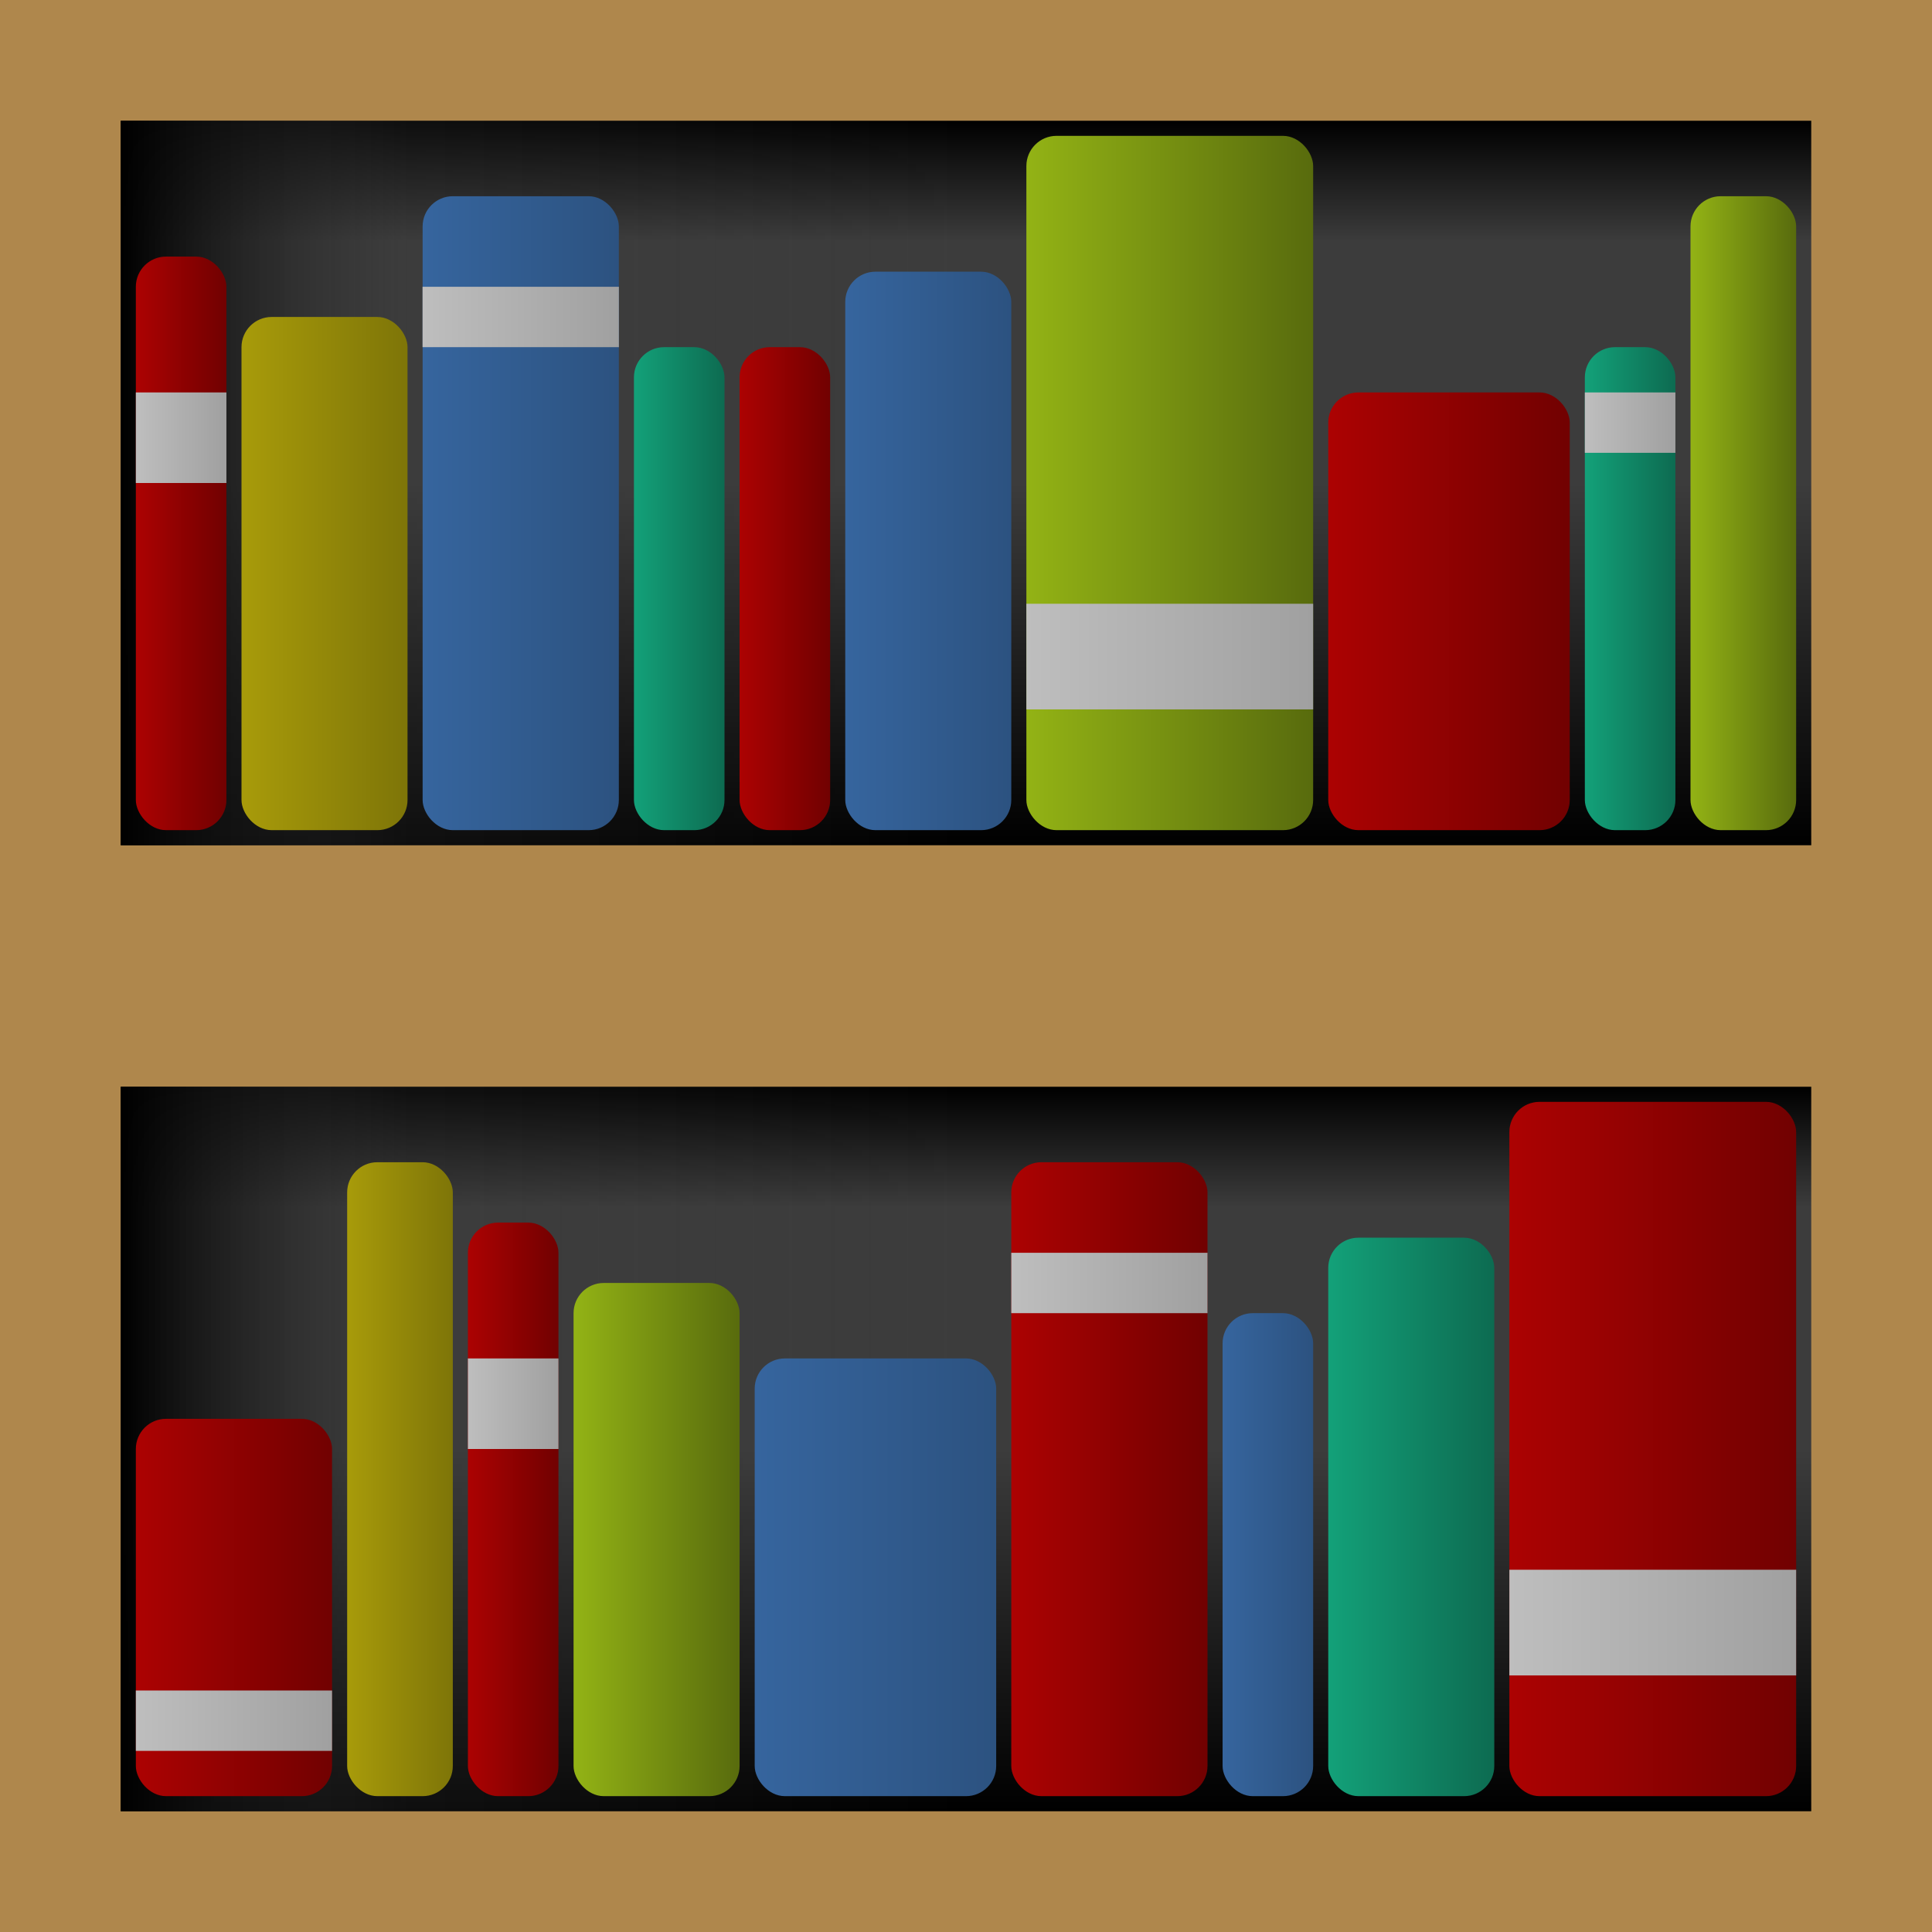 <?xml version="1.0" encoding="UTF-8" standalone="no"?>
<!-- Created with Inkscape (http://www.inkscape.org/) -->

<svg
   xmlns:dc="http://purl.org/dc/elements/1.1/"
   xmlns:cc="http://creativecommons.org/ns#"
   xmlns:rdf="http://www.w3.org/1999/02/22-rdf-syntax-ns#"
   xmlns:svg="http://www.w3.org/2000/svg"
   xmlns="http://www.w3.org/2000/svg"
   xmlns:xlink="http://www.w3.org/1999/xlink"
   xmlns:sodipodi="http://sodipodi.sourceforge.net/DTD/sodipodi-0.dtd"
   xmlns:inkscape="http://www.inkscape.org/namespaces/inkscape"
   width="128"
   height="128"
   id="svg2985"
   version="1.1"
   inkscape:version="0.48.2 r9819"
   sodipodi:docname="bookshelf.svg"
   inkscape:export-filename="/Users/ianw/drawing.png"
   inkscape:export-xdpi="180"
   inkscape:export-ydpi="180">
  <title
     id="title3119">Template</title>
  <defs
     id="defs2987">
    <linearGradient
       id="linearGradient4172">
      <stop
         id="stop4174"
         offset="0"
         style="stop-color:#000000;stop-opacity:1;" />
      <stop
         style="stop-color:#3c3c3c;stop-opacity:0.243;"
         offset="0.167"
         id="stop4176" />
      <stop
         style="stop-color:#3c3c3c;stop-opacity:0;"
         offset="0.5"
         id="stop4178" />
      <stop
         id="stop4180"
         offset="1"
         style="stop-color:#000000;stop-opacity:0;" />
    </linearGradient>
    <linearGradient
       id="linearGradient4138">
      <stop
         style="stop-color:#13a179;stop-opacity:1;"
         offset="0"
         id="stop4140" />
      <stop
         style="stop-color:#0d6b51;stop-opacity:1;"
         offset="1"
         id="stop4142" />
    </linearGradient>
    <linearGradient
       id="linearGradient4122">
      <stop
         style="stop-color:#a89b0a;stop-opacity:1;"
         offset="0"
         id="stop4124" />
      <stop
         style="stop-color:#7e7508;stop-opacity:1;"
         offset="1"
         id="stop4126" />
    </linearGradient>
    <linearGradient
       id="linearGradient4090">
      <stop
         style="stop-color:#36659e;stop-opacity:1;"
         offset="0"
         id="stop4092" />
      <stop
         style="stop-color:#2c5280;stop-opacity:1;"
         offset="1"
         id="stop4094" />
    </linearGradient>
    <linearGradient
       id="linearGradient4018">
      <stop
         style="stop-color:#ac0202;stop-opacity:1;"
         offset="0"
         id="stop4020" />
      <stop
         style="stop-color:#710101;stop-opacity:1;"
         offset="1"
         id="stop4022" />
    </linearGradient>
    <linearGradient
       id="linearGradient3870">
      <stop
         style="stop-color:#000000;stop-opacity:1;"
         offset="0"
         id="stop3872" />
      <stop
         id="stop3880"
         offset="0.167"
         style="stop-color:#3c3c3c;stop-opacity:1;" />
      <stop
         id="stop3878"
         offset="0.5"
         style="stop-color:#3c3c3c;stop-opacity:1;" />
      <stop
         style="stop-color:#000000;stop-opacity:1;"
         offset="1"
         id="stop3874" />
    </linearGradient>
    <linearGradient
       id="linearGradient3862">
      <stop
         style="stop-color:#bebebe;stop-opacity:1;"
         offset="0"
         id="stop3864" />
      <stop
         style="stop-color:#a0a0a0;stop-opacity:1;"
         offset="1"
         id="stop3866" />
    </linearGradient>
    <linearGradient
       id="linearGradient3854">
      <stop
         style="stop-color:#93b315;stop-opacity:1;"
         offset="0"
         id="stop3856" />
      <stop
         style="stop-color:#586b0d;stop-opacity:1;"
         offset="1"
         id="stop3858" />
    </linearGradient>
    <linearGradient
       inkscape:collect="always"
       xlink:href="#linearGradient3854"
       id="linearGradient3860"
       x1="68"
       y1="-32"
       x2="87"
       y2="-32"
       gradientUnits="userSpaceOnUse" />
    <linearGradient
       inkscape:collect="always"
       xlink:href="#linearGradient3862"
       id="linearGradient3868"
       x1="68"
       y1="-20"
       x2="87"
       y2="-20"
       gradientUnits="userSpaceOnUse" />
    <linearGradient
       inkscape:collect="always"
       xlink:href="#linearGradient3870"
       id="linearGradient3876"
       x1="52"
       y1="8"
       x2="52"
       y2="56"
       gradientUnits="userSpaceOnUse" />
    <linearGradient
       inkscape:collect="always"
       xlink:href="#linearGradient3870"
       id="linearGradient3888"
       x1="56"
       y1="8"
       x2="56"
       y2="56"
       gradientUnits="userSpaceOnUse" />
    <linearGradient
       inkscape:collect="always"
       xlink:href="#linearGradient3854"
       id="linearGradient3896"
       x1="177"
       y1="-26"
       x2="188"
       y2="-26"
       gradientUnits="userSpaceOnUse" />
    <linearGradient
       inkscape:collect="always"
       xlink:href="#linearGradient3854"
       id="linearGradient3904"
       x1="112"
       y1="-30"
       x2="119"
       y2="-30"
       gradientUnits="userSpaceOnUse" />
    <linearGradient
       inkscape:collect="always"
       xlink:href="#linearGradient3862"
       id="linearGradient3968"
       x1="9"
       y1="-35"
       x2="15"
       y2="-35"
       gradientUnits="userSpaceOnUse" />
    <linearGradient
       inkscape:collect="always"
       xlink:href="#linearGradient3862"
       id="linearGradient3976"
       x1="28"
       y1="-43"
       x2="41"
       y2="-43"
       gradientUnits="userSpaceOnUse" />
    <linearGradient
       inkscape:collect="always"
       xlink:href="#linearGradient3862"
       id="linearGradient3984"
       x1="105"
       y1="-36"
       x2="111"
       y2="-36"
       gradientUnits="userSpaceOnUse" />
    <linearGradient
       inkscape:collect="always"
       xlink:href="#linearGradient3862"
       id="linearGradient3992"
       x1="9"
       y1="50"
       x2="22"
       y2="50"
       gradientUnits="userSpaceOnUse" />
    <linearGradient
       inkscape:collect="always"
       xlink:href="#linearGradient3862"
       id="linearGradient4000"
       x1="31"
       y1="29"
       x2="37"
       y2="29"
       gradientUnits="userSpaceOnUse" />
    <linearGradient
       inkscape:collect="always"
       xlink:href="#linearGradient3862"
       id="linearGradient4008"
       x1="67"
       y1="21"
       x2="80"
       y2="21"
       gradientUnits="userSpaceOnUse" />
    <linearGradient
       inkscape:collect="always"
       xlink:href="#linearGradient3862"
       id="linearGradient4016"
       x1="100"
       y1="43.5"
       x2="119"
       y2="43.5"
       gradientUnits="userSpaceOnUse" />
    <linearGradient
       inkscape:collect="always"
       xlink:href="#linearGradient4018"
       id="linearGradient4024"
       x1="88"
       y1="-23.5"
       x2="104"
       y2="-23.5"
       gradientUnits="userSpaceOnUse" />
    <linearGradient
       inkscape:collect="always"
       xlink:href="#linearGradient4018"
       id="linearGradient4048"
       x1="9"
       y1="-28"
       x2="15"
       y2="-28"
       gradientUnits="userSpaceOnUse" />
    <linearGradient
       inkscape:collect="always"
       xlink:href="#linearGradient4018"
       id="linearGradient4056"
       x1="49"
       y1="-25"
       x2="55"
       y2="-25"
       gradientUnits="userSpaceOnUse" />
    <linearGradient
       inkscape:collect="always"
       xlink:href="#linearGradient4018"
       id="linearGradient4064"
       x1="9"
       y1="42.5"
       x2="22"
       y2="42.5"
       gradientUnits="userSpaceOnUse" />
    <linearGradient
       inkscape:collect="always"
       xlink:href="#linearGradient4018"
       id="linearGradient4072"
       x1="31"
       y1="36"
       x2="37"
       y2="36"
       gradientUnits="userSpaceOnUse" />
    <linearGradient
       inkscape:collect="always"
       xlink:href="#linearGradient4018"
       id="linearGradient4080"
       x1="67"
       y1="34"
       x2="80"
       y2="34"
       gradientUnits="userSpaceOnUse" />
    <linearGradient
       inkscape:collect="always"
       xlink:href="#linearGradient4018"
       id="linearGradient4088"
       x1="100"
       y1="32"
       x2="119"
       y2="32"
       gradientUnits="userSpaceOnUse" />
    <linearGradient
       inkscape:collect="always"
       xlink:href="#linearGradient4090"
       id="linearGradient4096"
       x1="28"
       y1="-30"
       x2="41"
       y2="-30"
       gradientUnits="userSpaceOnUse" />
    <linearGradient
       inkscape:collect="always"
       xlink:href="#linearGradient4090"
       id="linearGradient4104"
       x1="56"
       y1="-27.5"
       x2="67"
       y2="-27.5"
       gradientUnits="userSpaceOnUse" />
    <linearGradient
       inkscape:collect="always"
       xlink:href="#linearGradient4090"
       id="linearGradient4112"
       x1="50"
       y1="40.5"
       x2="66"
       y2="40.5"
       gradientUnits="userSpaceOnUse" />
    <linearGradient
       inkscape:collect="always"
       xlink:href="#linearGradient4090"
       id="linearGradient4120"
       x1="81"
       y1="39"
       x2="87"
       y2="39"
       gradientUnits="userSpaceOnUse" />
    <linearGradient
       inkscape:collect="always"
       xlink:href="#linearGradient4122"
       id="linearGradient4128"
       x1="177"
       y1="-26"
       x2="188"
       y2="-26"
       gradientUnits="userSpaceOnUse" />
    <linearGradient
       inkscape:collect="always"
       xlink:href="#linearGradient4122"
       id="linearGradient4136"
       x1="23"
       y1="34"
       x2="30"
       y2="34"
       gradientUnits="userSpaceOnUse" />
    <linearGradient
       inkscape:collect="always"
       xlink:href="#linearGradient4138"
       id="linearGradient4144"
       x1="88"
       y1="36.5"
       x2="99"
       y2="36.5"
       gradientUnits="userSpaceOnUse" />
    <linearGradient
       inkscape:collect="always"
       xlink:href="#linearGradient4138"
       id="linearGradient4152"
       x1="42"
       y1="-25"
       x2="48"
       y2="-25"
       gradientUnits="userSpaceOnUse" />
    <linearGradient
       inkscape:collect="always"
       xlink:href="#linearGradient4138"
       id="linearGradient4160"
       x1="105"
       y1="-25"
       x2="111"
       y2="-25"
       gradientUnits="userSpaceOnUse" />
    <linearGradient
       inkscape:collect="always"
       xlink:href="#linearGradient4172"
       id="linearGradient4170"
       x1="0"
       y1="-48"
       x2="80"
       y2="-48"
       gradientUnits="userSpaceOnUse"
       gradientTransform="matrix(1.4,0,0,1.5,8,40)" />
    <linearGradient
       inkscape:collect="always"
       xlink:href="#linearGradient4172"
       id="linearGradient4184"
       gradientUnits="userSpaceOnUse"
       gradientTransform="matrix(1.4,0,0,1.5,8,104)"
       x1="0"
       y1="-48"
       x2="80"
       y2="-48" />
  </defs>
  <sodipodi:namedview
     id="base"
     pagecolor="#ffffff"
     bordercolor="#000000"
     borderopacity="1"
     inkscape:pageopacity="0.0"
     inkscape:pageshadow="2"
     inkscape:zoom="3.9999998"
     inkscape:cx="55.783451"
     inkscape:cy="105.07713"
     inkscape:current-layer="layer1"
     showgrid="true"
     inkscape:document-units="px"
     inkscape:grid-bbox="true"
     inkscape:snap-bbox="false"
     inkscape:snap-nodes="true"
     inkscape:snap-grids="true"
     inkscape:window-width="1920"
     inkscape:window-height="1137"
     inkscape:window-x="-8"
     inkscape:window-y="-8"
     inkscape:window-maximized="1"
     inkscape:showpageshadow="false"
     borderlayer="true">
    <inkscape:grid
       type="xygrid"
       id="grid2993"
       empspacing="4"
       visible="true"
       enabled="true"
       snapvisiblegridlinesonly="true"
       spacingx="16px"
       spacingy="16px"
       empcolor="#d60053"
       empopacity="0.298" />
    <inkscape:grid
       type="xygrid"
       id="grid3043"
       empspacing="4"
       visible="true"
       enabled="true"
       snapvisiblegridlinesonly="true"
       color="#ff00f8"
       opacity="0.125"
       dotted="true" />
  </sodipodi:namedview>
  <g
     id="layer1"
     inkscape:label="Layer 1"
     inkscape:groupmode="layer"
     transform="translate(0,64)">
    <rect
       style="fill:#af874c;fill-opacity:1;stroke:none"
       id="rect7797"
       width="128"
       height="128"
       x="0"
       y="0"
       transform="translate(0,-64)" />
    <rect
       style="fill:url(#linearGradient3876);fill-opacity:1;stroke:none"
       id="rect7803"
       width="112"
       height="48"
       x="8"
       y="8"
       transform="translate(0,-64)" />
    <rect
       style="color:#000000;fill:url(#linearGradient4170);fill-opacity:1;fill-rule:nonzero;stroke:none;stroke-width:0.2;marker:none;visibility:visible;display:inline;overflow:visible;enable-background:accumulate"
       id="rect4162"
       width="112"
       height="48"
       x="8"
       y="-56"
       ry="0" />
    <rect
       y="8"
       x="8"
       height="48"
       width="112"
       id="rect7809"
       style="fill:url(#linearGradient3888);fill-opacity:1;stroke:none" />
    <rect
       ry="0"
       y="8"
       x="8"
       height="48"
       width="112"
       id="rect4182"
       style="color:#000000;fill:url(#linearGradient4184);fill-opacity:1;fill-rule:nonzero;stroke:none;stroke-width:0.2;marker:none;visibility:visible;display:inline;overflow:visible;enable-background:accumulate" />
    <rect
       style="fill:url(#linearGradient4048);fill-opacity:1.0;stroke:none"
       id="rect7811"
       width="6"
       height="38"
       x="9"
       y="-47"
       ry="2" />
    <rect
       style="fill:url(#linearGradient3968);fill-opacity:1.0;stroke:none"
       id="rect7813"
       width="6"
       height="6"
       x="9"
       y="-38"
       ry="0" />
    <g
       transform="translate(-161,0)"
       id="g7819"
       style="fill:url(#linearGradient4128);fill-opacity:1">
      <rect
         style="fill:url(#linearGradient4128);fill-opacity:1;stroke:none"
         id="rect7821"
         width="11"
         height="34"
         x="177"
         y="-43"
         ry="2" />
    </g>
    <rect
       style="fill:url(#linearGradient3904);fill-opacity:1.0;stroke:none"
       id="rect7853"
       width="7"
       height="42"
       x="112"
       y="-51"
       ry="2" />
    <rect
       ry="0"
       y="-45"
       x="28"
       height="4"
       width="13"
       id="rect7829"
       style="fill:#b5b5b5;fill-opacity:1;stroke:none" />
    <rect
       ry="2"
       y="-51"
       x="28"
       height="42"
       width="13"
       id="rect7827"
       style="fill:url(#linearGradient4096);fill-opacity:1;stroke:none" />
    <rect
       style="fill:url(#linearGradient3976);fill-opacity:1.0;stroke:none"
       id="rect7841"
       width="13"
       height="4"
       x="28"
       y="-45"
       ry="0" />
    <rect
       style="fill:url(#linearGradient3860);fill-opacity:1;stroke:none"
       id="rect7839"
       width="19"
       height="46"
       x="68"
       y="-55"
       ry="2" />
    <rect
       ry="0"
       y="-24"
       x="68"
       height="7"
       width="19"
       id="rect7847"
       style="fill:url(#linearGradient3868);fill-opacity:1;stroke:none" />
    <rect
       ry="2"
       y="-41"
       x="105"
       height="32"
       width="6"
       id="rect7851"
       style="fill:url(#linearGradient4160);fill-opacity:1.0;stroke:none" />
    <rect
       style="fill:url(#linearGradient3984);fill-opacity:1.0;stroke:none"
       id="rect7855"
       width="6"
       height="4"
       x="105"
       y="-38"
       ry="0" />
    <rect
       style="fill:url(#linearGradient4152);fill-opacity:1.0;stroke:none"
       id="rect7833"
       width="6"
       height="32"
       x="42"
       y="-41"
       ry="2" />
    <rect
       ry="2"
       y="-46"
       x="56"
       height="37"
       width="11"
       id="rect7835"
       style="fill:url(#linearGradient4104);fill-opacity:1.0;stroke:none" />
    <rect
       style="fill:url(#linearGradient4056);fill-opacity:1.0;stroke:none"
       id="rect7837"
       width="6"
       height="32"
       x="49"
       y="-41"
       ry="2" />
    <rect
       ry="2"
       y="-38"
       x="88"
       height="29"
       width="16"
       id="rect7849"
       style="fill:url(#linearGradient4024);fill-opacity:1;stroke:none" />
    <rect
       ry="2"
       y="9"
       x="100"
       height="46"
       width="19"
       id="rect7876"
       style="fill:url(#linearGradient4088);fill-opacity:1.0;stroke:none" />
    <rect
       style="fill:url(#linearGradient4016);fill-opacity:1.0;stroke:none"
       id="rect7878"
       width="19"
       height="7"
       x="100"
       y="40"
       ry="0" />
    <rect
       style="fill:url(#linearGradient4144);fill-opacity:1;stroke:none"
       id="rect7880"
       width="11"
       height="37"
       x="88"
       y="18"
       ry="2" />
    <rect
       style="fill:url(#linearGradient4112);fill-opacity:1.0;stroke:none"
       id="rect7882"
       width="16"
       height="29"
       x="50"
       y="26"
       ry="2" />
    <rect
       ry="2"
       y="23"
       x="81"
       height="32"
       width="6"
       id="rect7884"
       style="fill:url(#linearGradient4120);fill-opacity:1.0;stroke:none" />
    <rect
       ry="2"
       y="30"
       x="9"
       height="25"
       width="13"
       id="rect7906"
       style="fill:url(#linearGradient4064);fill-opacity:1.0;stroke:none" />
    <rect
       style="fill:url(#linearGradient4080);fill-opacity:1.0;stroke:none"
       id="rect7890"
       width="13"
       height="42"
       x="67"
       y="13"
       ry="2" />
    <rect
       ry="0"
       y="19"
       x="67"
       height="4"
       width="13"
       id="rect7892"
       style="fill:url(#linearGradient4008);fill-opacity:1.0;stroke:none" />
    <rect
       style="fill:url(#linearGradient3992);fill-opacity:1.0;stroke:none"
       id="rect7908"
       width="13"
       height="4"
       x="9"
       y="48"
       ry="0" />
    <g
       id="g7894"
       transform="translate(-139,64)"
       style="fill:url(#linearGradient3896);fill-opacity:1.0">
      <rect
         ry="2"
         y="-43"
         x="177"
         height="34"
         width="11"
         id="rect7896"
         style="fill:url(#linearGradient3896);fill-opacity:1.0;stroke:none" />
    </g>
    <rect
       ry="2"
       y="17"
       x="31"
       height="38"
       width="6"
       id="rect7900"
       style="fill:url(#linearGradient4072);fill-opacity:1.0;stroke:none" />
    <rect
       ry="0"
       y="26"
       x="31"
       height="6"
       width="6"
       id="rect7902"
       style="fill:url(#linearGradient4000);fill-opacity:1.0;stroke:none" />
    <rect
       ry="2"
       y="13"
       x="23"
       height="42"
       width="7"
       id="rect7904"
       style="fill:url(#linearGradient4136);fill-opacity:1.0;stroke:none" />
  </g>
</svg>
